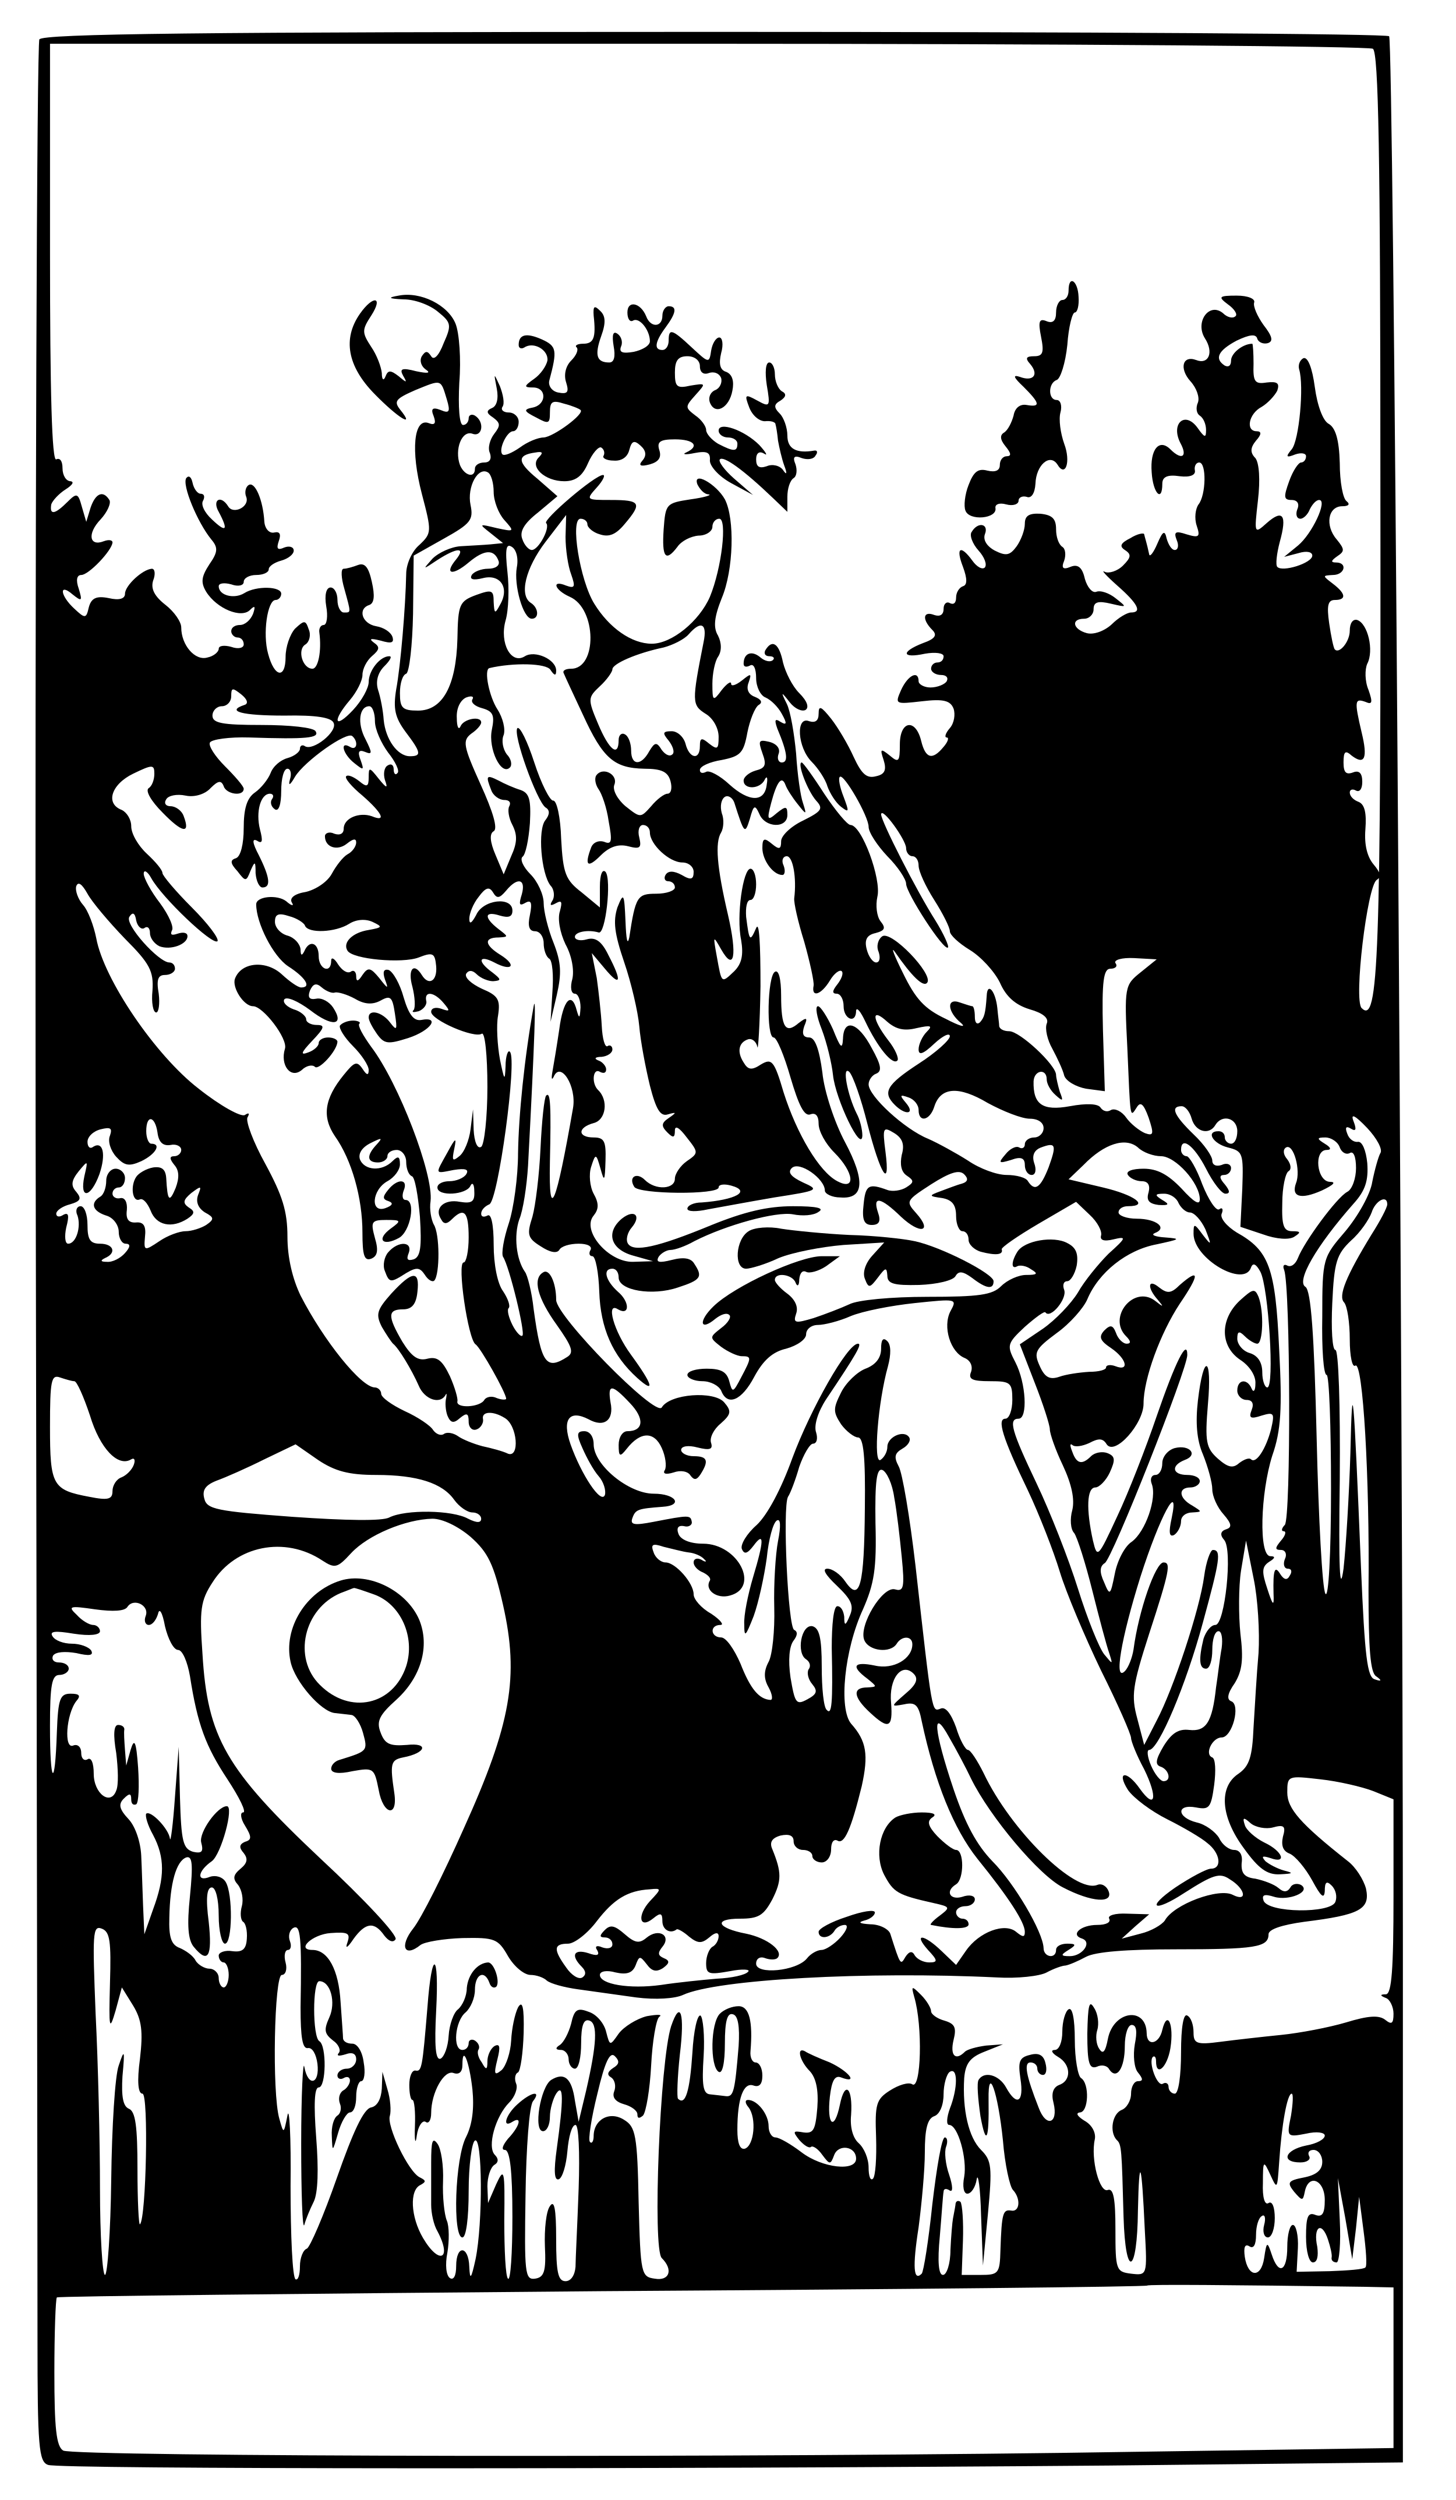 <?xml version="1.0" standalone="no"?>
<!DOCTYPE svg PUBLIC "-//W3C//DTD SVG 20010904//EN"
 "http://www.w3.org/TR/2001/REC-SVG-20010904/DTD/svg10.dtd">
<svg version="1.0" xmlns="http://www.w3.org/2000/svg"
 width="233pt" height="400pt" viewBox="0 0 233 400"
 preserveAspectRatio="xMidYMid meet">
<g transform="translate(0,400) scale(0.1,-0.1)"
fill="#000000" stroke="none">
<path d="M63 3937 c-4 -7 -7 -793 -6 -1747 2 -954 3 -1823 3 -1931 0 -174 2
-198 17 -203 18 -7 968 -7 1698 -1 l470 5 0 827 c0 923 -15 3044 -22 3055 -2
4 -487 7 -1078 7 -829 0 -1076 -3 -1082 -12z m2134 -15 c9 -6 12 -169 12 -687
1 -775 -3 -875 -30 -848 -13 13 9 195 24 205 8 5 6 12 -5 25 -10 12 -15 31
-13 56 2 26 -1 40 -11 44 -8 3 -14 9 -14 15 0 5 5 6 10 3 6 -3 10 3 10 14 0
14 -5 19 -15 15 -11 -4 -15 0 -15 16 0 18 3 20 13 11 21 -16 26 -4 16 37 -12
51 -11 55 6 49 11 -5 12 -1 5 19 -6 14 -6 33 -2 42 11 21 1 64 -16 70 -7 2
-12 -5 -12 -17 0 -18 -17 -38 -24 -30 -2 2 -6 21 -9 42 -4 28 -2 37 9 37 19 0
18 10 -3 26 -17 13 -17 13 0 14 19 0 24 20 5 20 -9 0 -8 3 2 10 12 8 12 11 -1
27 -19 22 -14 53 9 53 10 0 13 3 7 8 -6 4 -11 31 -11 61 -1 38 -7 57 -18 63
-9 5 -18 29 -22 59 -4 30 -11 48 -18 46 -6 -3 -9 -11 -7 -18 8 -26 0 -114 -12
-128 -10 -12 -9 -14 6 -8 9 3 17 2 17 -3 0 -6 -4 -10 -8 -10 -4 0 -13 -13 -19
-30 -9 -25 -9 -30 4 -30 9 0 13 -6 9 -15 -3 -8 -1 -15 5 -15 5 0 12 7 15 15 4
8 10 15 15 15 14 0 -11 -54 -34 -73 l-22 -18 23 6 c13 4 22 2 22 -4 0 -12 -48
-27 -56 -18 -3 3 -1 21 4 40 12 43 5 53 -21 30 -20 -18 -20 -17 -14 36 4 34 2
60 -4 68 -9 9 -8 17 1 28 9 10 9 15 1 15 -18 0 -13 28 8 39 10 6 21 18 25 26
4 12 0 15 -17 13 -19 -3 -22 1 -21 30 0 17 -1 32 -2 32 -15 0 -34 -15 -34 -27
0 -8 -4 -11 -10 -8 -17 11 -11 24 19 40 21 10 31 11 33 3 2 -6 10 -9 17 -7 9
3 7 11 -7 29 -10 14 -17 30 -15 36 2 6 -10 11 -28 11 -29 0 -30 -2 -14 -14 10
-7 16 -16 12 -19 -4 -4 -13 -2 -20 5 -22 18 -45 -14 -29 -40 15 -23 6 -43 -14
-35 -22 8 -27 -14 -9 -34 10 -11 15 -26 12 -34 -4 -9 -2 -18 3 -21 6 -4 10
-14 10 -23 0 -13 -2 -13 -14 4 -20 27 -43 6 -27 -25 12 -22 2 -28 -16 -10 -18
18 -33 0 -30 -37 2 -33 17 -49 17 -18 0 11 8 15 28 12 17 -2 26 2 24 10 -1 6
2 12 7 12 12 0 11 -52 -1 -67 -5 -7 -7 -22 -3 -34 6 -18 4 -20 -16 -14 -18 6
-21 4 -16 -9 4 -9 2 -16 -3 -16 -5 0 -10 8 -13 18 -3 14 -6 13 -15 -8 -6 -14
-12 -22 -13 -17 -4 19 -7 27 -8 32 0 3 -11 1 -22 -6 -16 -8 -18 -13 -9 -19 11
-7 10 -12 -3 -25 -9 -9 -23 -13 -29 -10 -7 4 2 -6 20 -22 33 -29 40 -43 22
-43 -6 0 -20 -8 -31 -19 -12 -11 -29 -17 -40 -14 -22 6 -26 23 -4 23 8 0 15 7
15 15 0 12 7 14 28 9 26 -6 26 -6 7 9 -10 8 -24 13 -31 10 -6 -2 -14 7 -18 21
-4 18 -11 24 -23 19 -12 -5 -15 -2 -10 10 3 9 2 19 -3 22 -6 4 -10 16 -10 28
0 17 -6 23 -25 25 -18 1 -25 -3 -25 -16 0 -10 -6 -26 -13 -36 -11 -15 -17 -16
-35 -7 -13 7 -19 17 -16 26 7 17 -11 21 -21 4 -4 -5 1 -19 11 -30 9 -10 14
-22 10 -27 -4 -4 -13 1 -20 11 -19 26 -27 21 -15 -10 7 -19 7 -29 0 -31 -6 -2
-11 -10 -11 -18 0 -9 -4 -12 -10 -9 -5 3 -10 -1 -10 -9 0 -10 -6 -13 -15 -10
-18 7 -20 -7 -3 -24 8 -8 5 -14 -15 -21 -36 -14 -34 -25 3 -17 17 3 30 1 30
-4 0 -6 -4 -10 -10 -10 -5 0 -10 -4 -10 -10 0 -5 7 -10 16 -10 8 0 12 -4 9
-10 -3 -5 -15 -10 -26 -10 -10 0 -19 5 -19 10 0 18 -17 10 -28 -14 -10 -23
-10 -23 34 -18 34 4 45 1 50 -12 3 -9 1 -23 -6 -31 -7 -8 -9 -15 -5 -15 4 0 2
-7 -5 -15 -18 -22 -29 -19 -36 10 -9 36 -34 32 -34 -6 0 -28 -2 -30 -16 -18
-15 12 -16 11 -10 -7 5 -16 2 -23 -12 -26 -15 -4 -23 3 -36 31 -9 20 -25 47
-36 61 -16 20 -20 22 -20 8 0 -11 -5 -15 -15 -12 -22 9 -19 -42 4 -65 10 -10
22 -28 25 -39 4 -11 13 -26 22 -33 13 -10 13 -8 4 16 -6 15 -9 30 -6 32 6 6
46 -63 46 -80 0 -9 14 -30 30 -47 17 -17 30 -37 30 -44 0 -15 61 -109 67 -102
2 2 -7 22 -20 43 -30 47 -87 159 -87 170 1 13 40 -41 40 -54 0 -7 5 -13 10
-13 6 0 10 -7 10 -15 0 -9 11 -33 25 -55 14 -22 25 -44 25 -50 0 -6 14 -19 32
-30 18 -11 39 -34 48 -52 10 -23 25 -36 48 -43 21 -6 31 -14 27 -23 -3 -8 1
-26 9 -40 8 -15 17 -34 19 -43 3 -9 19 -18 35 -21 l30 -4 -3 98 c-2 79 1 98
12 98 8 0 12 4 8 9 -3 5 10 9 30 8 l36 -2 -26 -21 c-25 -20 -26 -23 -21 -120
5 -116 4 -113 15 -96 6 10 11 6 19 -16 9 -27 8 -30 -6 -25 -9 4 -23 15 -30 25
-7 10 -18 15 -24 12 -6 -4 -13 -2 -17 4 -4 6 -22 7 -49 2 -44 -8 -59 3 -58 40
1 18 21 21 21 3 0 -7 6 -18 14 -25 12 -11 13 -10 7 5 -3 10 -6 23 -6 27 0 16
-58 70 -75 70 -8 0 -15 3 -16 8 0 4 -2 17 -3 29 -3 28 -16 42 -17 20 -2 -30
-4 -35 -11 -43 -5 -4 -8 0 -8 9 0 10 -2 17 -4 17 -2 0 -11 3 -20 6 -22 8 -20
-15 2 -33 9 -8 -2 -5 -25 7 -34 16 -48 32 -68 73 -14 28 -20 44 -13 34 27 -39
46 -58 52 -49 9 14 -57 83 -72 74 -7 -5 -10 -16 -6 -25 3 -9 2 -17 -4 -17 -5
0 -12 9 -15 21 -4 15 0 23 14 26 15 4 17 8 8 19 -6 8 -8 25 -5 39 7 28 -25
115 -43 115 -5 0 -24 23 -42 50 -18 28 -34 50 -36 50 -8 0 9 -45 23 -61 12
-13 9 -17 -21 -32 -19 -9 -35 -24 -35 -33 0 -13 -3 -14 -15 -4 -12 10 -15 9
-15 -7 0 -19 17 -43 32 -43 4 0 5 7 2 15 -4 8 -1 15 5 15 10 0 16 -35 12 -67
-1 -7 6 -38 16 -70 9 -32 16 -64 15 -70 -4 -20 12 -15 26 8 7 12 16 18 19 15
3 -3 0 -12 -7 -21 -8 -10 -9 -15 -1 -15 6 0 11 -9 11 -20 0 -21 20 -29 20 -7
1 6 7 -1 15 -18 19 -40 43 -70 51 -62 3 3 -3 18 -15 33 -26 34 -27 53 -1 29
14 -12 27 -15 47 -10 23 5 26 4 16 -6 -7 -7 -13 -20 -13 -28 0 -10 7 -8 25 9
14 13 25 18 25 12 0 -6 -22 -26 -50 -44 -52 -34 -58 -46 -38 -66 17 -17 33
-15 18 3 -11 13 -10 14 4 9 9 -3 16 -12 16 -20 0 -21 18 -17 25 5 10 32 39 34
86 6 24 -13 54 -25 67 -25 13 0 22 -6 22 -15 0 -8 -7 -15 -15 -15 -8 0 -15 -5
-15 -11 0 -5 -4 -8 -9 -5 -5 3 -15 -2 -22 -11 -12 -14 -11 -15 9 -9 16 6 22 3
22 -8 0 -9 5 -16 11 -16 6 0 8 8 4 19 -4 12 0 21 11 25 24 9 25 4 12 -32 -13
-33 -22 -39 -33 -22 -3 6 -19 10 -34 10 -16 0 -43 10 -62 23 -19 12 -48 28
-64 35 -37 15 -95 68 -95 87 0 7 6 15 12 17 10 4 8 14 -7 41 -22 42 -45 48
-46 15 -1 -18 -4 -15 -16 15 -9 20 -20 37 -24 37 -5 0 -2 -17 6 -37 8 -21 16
-54 18 -73 4 -39 46 -126 47 -97 0 10 -4 26 -9 35 -15 30 -24 78 -12 67 6 -6
19 -43 29 -83 21 -82 37 -107 29 -45 -5 39 -4 41 14 30 13 -8 17 -18 12 -35
-3 -15 -1 -27 8 -33 12 -8 12 -11 -1 -19 -8 -5 -22 -7 -30 -4 -30 11 -35 8
-38 -23 -3 -25 1 -33 13 -33 12 0 15 6 10 20 -9 27 4 25 37 -7 31 -29 51 -24
24 6 -17 19 -16 20 24 46 30 19 45 24 53 16 7 -7 6 -12 -4 -15 -8 -2 -23 -8
-34 -12 -19 -7 -19 -8 3 -11 16 -3 22 -11 22 -29 0 -13 5 -24 10 -24 6 0 10
-6 10 -14 0 -7 9 -16 20 -19 23 -6 36 -5 33 4 -1 3 25 21 59 41 l60 35 22 -21
c12 -11 20 -26 18 -33 -2 -7 4 -10 20 -6 21 5 21 3 -8 -23 -16 -16 -39 -44
-49 -62 -11 -18 -36 -44 -56 -58 l-37 -25 24 -62 c13 -33 24 -67 24 -74 0 -7
9 -33 21 -58 14 -30 19 -54 15 -71 -4 -14 -3 -31 3 -37 5 -7 18 -48 29 -92 11
-44 23 -89 27 -100 6 -19 6 -19 -8 -2 -8 10 -27 57 -42 105 -15 48 -45 124
-66 168 -40 84 -46 104 -29 104 15 0 12 57 -5 90 -14 27 -14 30 15 57 17 15
32 26 33 23 8 -11 35 22 30 36 -3 8 -1 14 5 14 5 0 12 11 15 25 3 19 -1 29
-15 36 -22 12 -69 4 -80 -14 -10 -16 -10 -29 0 -23 4 2 14 1 22 -5 12 -7 10
-9 -8 -9 -12 0 -30 -8 -40 -18 -14 -14 -35 -17 -118 -17 -57 0 -112 -5 -125
-12 -13 -6 -39 -16 -57 -22 -30 -9 -33 -8 -28 7 4 11 -2 23 -14 32 -11 8 -20
18 -20 22 0 13 28 9 33 -4 3 -8 6 -5 6 5 1 10 5 15 11 12 5 -3 20 1 32 9 l22
16 -29 0 c-36 0 -140 -48 -173 -80 -25 -24 -22 -41 3 -20 9 7 18 10 22 6 4 -3
-2 -13 -13 -21 -19 -15 -19 -15 0 -30 11 -8 26 -15 33 -15 16 0 16 -2 -1 -34
-13 -25 -14 -25 -19 -6 -4 15 -13 20 -36 20 -17 0 -31 -4 -31 -10 0 -5 11 -10
24 -10 13 0 26 -7 30 -15 10 -26 33 -16 53 22 14 26 29 40 51 45 18 5 32 15
32 23 0 8 8 15 19 15 10 0 34 6 52 14 19 8 65 17 103 21 67 7 68 7 57 -13 -13
-25 0 -66 23 -75 9 -4 13 -13 10 -22 -5 -12 2 -15 30 -15 33 0 36 -2 36 -30 0
-16 -5 -30 -11 -30 -14 0 -5 -30 36 -115 18 -38 41 -97 51 -130 10 -33 40
-104 66 -158 27 -54 48 -102 48 -108 0 -5 9 -28 21 -50 22 -45 18 -66 -7 -31
-21 30 -38 28 -19 -2 9 -13 37 -34 63 -47 26 -13 55 -30 64 -38 21 -16 24 -41
6 -41 -7 0 -33 -14 -57 -30 -48 -33 -35 -41 14 -9 47 30 57 33 73 22 25 -15
29 -37 5 -25 -22 12 -95 -15 -109 -41 -5 -7 -22 -17 -39 -21 l-30 -8 22 20 22
19 -35 1 c-20 1 -32 -3 -29 -8 3 -6 -5 -10 -19 -10 -27 0 -44 -16 -24 -22 16
-6 0 -28 -20 -28 -15 0 -15 2 -2 10 13 8 12 10 -2 10 -10 0 -18 -4 -18 -10 0
-15 -20 -12 -20 3 -1 26 -47 104 -82 139 -25 26 -43 59 -62 115 -32 95 -35
134 -7 83 11 -19 27 -49 35 -66 30 -61 109 -155 147 -174 46 -24 81 -26 73 -6
-3 8 -11 13 -18 10 -36 -14 -139 88 -182 179 -10 20 -21 37 -25 37 -4 0 -13
16 -19 36 -8 22 -17 34 -25 30 -14 -5 -13 -11 -40 229 -9 77 -21 149 -27 159
-8 15 -6 21 6 28 9 5 14 13 11 18 -8 13 -35 1 -35 -15 0 -8 -5 -17 -11 -21
-12 -7 -4 93 12 150 5 19 5 34 -1 40 -7 7 -10 2 -10 -12 0 -15 -9 -26 -25 -32
-13 -5 -31 -22 -39 -38 -13 -26 -13 -31 0 -51 8 -11 21 -21 27 -21 9 0 12 -32
11 -113 -1 -125 -8 -151 -31 -118 -8 12 -21 21 -29 21 -9 0 -3 -10 15 -27 23
-22 28 -32 21 -48 -7 -17 -9 -17 -9 -2 -1 9 -5 17 -11 17 -6 0 -9 -29 -9 -67
2 -90 0 -108 -8 -99 -5 4 -8 35 -8 69 0 47 -4 62 -15 65 -18 3 -26 -43 -10
-53 6 -4 8 -11 4 -16 -3 -5 -1 -16 6 -24 9 -11 7 -16 -8 -24 -18 -10 -20 -6
-27 35 -4 28 -2 50 5 59 6 8 7 14 1 17 -10 3 -19 197 -10 213 4 6 12 27 18 48
7 20 17 37 22 37 6 0 8 8 5 18 -4 11 3 33 16 53 49 73 58 89 51 89 -17 0 -76
-105 -105 -183 -18 -50 -40 -91 -57 -107 -16 -14 -26 -31 -24 -38 4 -10 9 -8
19 5 17 23 17 9 -1 -51 -8 -27 -15 -61 -14 -75 0 -22 2 -20 15 13 8 22 17 64
21 93 3 30 10 56 16 60 6 4 7 -8 2 -33 -4 -21 -7 -69 -6 -106 1 -37 -3 -76 -9
-87 -8 -15 -8 -27 0 -41 6 -11 7 -20 3 -20 -18 1 -32 17 -48 58 -10 23 -23 42
-31 42 -17 0 -19 20 -1 20 6 0 0 8 -15 18 -16 9 -28 23 -28 31 0 18 -29 51
-45 51 -7 0 -16 7 -19 16 -5 13 -2 15 16 9 13 -3 31 -8 40 -9 10 -1 21 -6 25
-11 5 -4 2 -5 -4 -1 -7 4 -13 2 -13 -4 0 -6 7 -13 15 -16 8 -4 13 -9 11 -13
-9 -15 11 -30 32 -24 49 13 13 83 -43 83 -20 0 -35 6 -39 15 -4 10 -1 15 9 13
7 -2 13 2 12 7 -2 11 -4 11 -61 0 -31 -6 -38 -5 -34 6 5 14 9 15 48 18 34 2
22 21 -14 21 -40 0 -96 46 -96 79 0 12 -6 21 -15 21 -12 0 -13 -5 -3 -27 7
-16 18 -36 26 -45 8 -9 12 -23 10 -30 -6 -16 -38 33 -55 81 -14 40 -2 56 29
40 25 -14 41 -1 35 27 -5 30 2 30 31 -1 24 -25 22 -45 -4 -45 -8 0 -14 -10
-14 -22 0 -19 2 -20 13 -6 22 28 44 28 56 1 6 -13 8 -29 5 -35 -4 -6 1 -8 14
-4 11 4 23 2 27 -5 6 -8 10 -7 16 2 14 22 11 29 -11 29 -11 0 -20 5 -20 10 0
6 11 8 26 4 20 -5 25 -3 22 7 -3 8 4 22 15 31 17 15 18 20 6 34 -16 19 -87 14
-100 -8 -10 -16 -169 146 -169 172 0 28 -11 51 -21 44 -17 -10 -9 -41 22 -84
24 -34 28 -44 17 -51 -34 -22 -42 -11 -54 76 -3 28 -10 55 -14 60 -14 20 -18
58 -9 84 6 14 12 53 14 86 11 207 13 277 9 255 -15 -84 -24 -174 -25 -235 0
-38 -7 -89 -15 -113 -8 -24 -12 -48 -9 -53 10 -15 36 -122 31 -126 -2 -3 -10
5 -16 17 -6 12 -9 24 -6 27 3 3 -1 15 -9 27 -9 12 -15 43 -15 74 0 33 -4 51
-10 47 -6 -3 -10 -2 -10 3 0 6 6 12 13 15 14 5 45 232 33 244 -3 4 -7 -7 -7
-23 -1 -25 -2 -23 -9 11 -4 22 -6 54 -3 70 4 26 0 32 -26 43 -17 8 -28 18 -25
24 4 6 10 6 17 -1 6 -6 18 -11 26 -11 14 1 13 3 -1 14 -25 18 -22 29 3 16 28
-15 37 -5 10 12 -26 16 -27 28 -3 28 16 1 16 1 -1 14 -23 18 -22 29 3 21 14
-4 20 -2 20 8 0 23 -47 18 -58 -7 -7 -13 -11 -16 -11 -6 0 8 6 24 15 35 11 15
17 17 23 7 6 -10 10 -10 21 3 18 22 32 19 25 -6 -5 -16 -4 -19 5 -14 10 6 12
1 8 -19 -4 -18 -1 -26 8 -26 8 0 14 -9 14 -19 0 -11 4 -22 9 -25 5 -3 7 -27 5
-53 l-3 -48 10 43 c8 35 7 52 -5 83 -9 22 -16 51 -16 64 0 14 -10 35 -21 46
-12 12 -17 24 -13 28 5 3 10 27 12 54 2 38 -1 48 -15 53 -10 3 -26 10 -35 15
-20 10 -21 8 -12 -15 3 -9 13 -16 21 -16 8 0 11 -4 8 -10 -3 -5 -1 -19 5 -30
8 -16 8 -28 -2 -50 l-12 -29 -13 31 c-9 21 -10 34 -3 38 7 4 -1 31 -21 75 -28
62 -29 70 -15 81 9 6 16 14 16 18 0 11 -28 6 -33 -6 -3 -7 -6 -1 -6 13 -1 16
6 29 15 33 8 3 13 2 10 -3 -3 -5 4 -11 15 -14 18 -5 21 -11 16 -35 -6 -30 15
-74 29 -60 4 4 2 14 -5 21 -6 8 -9 22 -5 31 3 9 -1 27 -10 41 -13 20 -22 63
-13 66 38 9 92 8 98 -3 6 -9 9 -10 9 -1 0 18 -34 33 -50 23 -22 -14 -41 21
-31 57 5 17 6 52 3 78 -4 37 -2 46 7 40 7 -4 11 -18 8 -33 -5 -28 10 -82 24
-82 12 0 11 17 -1 25 -20 12 -9 56 23 98 l33 43 -1 -35 c0 -20 4 -47 9 -60 7
-20 6 -23 -8 -18 -24 10 -19 -7 6 -18 43 -19 44 -115 2 -115 -9 0 -14 -3 -12
-7 2 -5 16 -35 31 -67 32 -70 50 -85 98 -86 28 0 38 -5 42 -20 3 -11 1 -20 -5
-20 -5 0 -17 -9 -26 -20 -17 -19 -17 -19 -41 0 -13 11 -21 26 -18 34 7 17 -19
30 -29 15 -3 -5 -1 -15 4 -22 5 -7 13 -29 16 -51 6 -32 5 -38 -7 -33 -9 3 -18
-1 -21 -9 -11 -29 -6 -34 15 -13 14 14 28 19 44 15 19 -5 22 -3 18 14 -3 11 0
20 6 20 6 0 11 -5 11 -12 0 -19 31 -48 52 -48 10 0 18 -7 18 -15 0 -12 -4 -14
-19 -5 -13 7 -22 7 -26 0 -3 -5 -1 -10 4 -10 6 0 11 -4 11 -10 0 -5 -13 -10
-30 -10 -30 0 -33 -4 -43 -70 -3 -14 -5 -2 -6 25 -2 46 -3 48 -13 23 -7 -22
-5 -41 11 -88 11 -32 22 -79 24 -102 2 -24 10 -66 17 -95 10 -39 17 -50 29
-46 14 4 14 3 1 -6 -12 -8 -12 -13 -2 -23 9 -9 12 -9 12 3 0 9 7 5 19 -11 19
-24 19 -25 0 -38 -10 -7 -19 -20 -19 -28 0 -17 -31 -19 -48 -2 -13 13 -27 5
-17 -11 7 -12 135 -13 135 -1 0 5 9 6 20 3 33 -9 7 -23 -47 -27 -13 0 -23 -5
-23 -10 0 -5 15 -5 33 -1 17 3 65 12 106 19 71 11 73 12 46 24 -19 9 -25 16
-18 23 12 12 53 -17 53 -36 0 -5 11 -11 25 -11 38 -3 40 27 7 89 -16 30 -33
80 -36 111 -5 38 -12 56 -21 56 -10 0 -12 6 -8 18 6 14 4 15 -9 5 -21 -18 -28
-7 -28 44 0 27 -4 42 -10 38 -12 -7 -14 -105 -2 -105 5 0 17 -29 27 -64 13
-44 22 -63 32 -59 8 3 13 -2 13 -15 0 -12 11 -32 25 -46 32 -32 35 -62 5 -46
-29 15 -65 76 -86 142 -15 51 -19 55 -36 45 -15 -10 -21 -9 -28 3 -11 17 -8
32 7 37 6 2 13 -3 15 -12 1 -9 4 34 5 97 0 68 -2 105 -7 93 -10 -23 -11 -21
-16 18 -1 15 1 27 7 27 5 0 9 11 9 25 0 14 -4 25 -9 25 -12 0 -23 -76 -15
-114 4 -24 1 -38 -11 -50 -21 -20 -20 -20 -28 24 -6 33 -6 34 7 11 21 -37 26
-10 11 55 -18 77 -21 116 -11 132 4 7 5 21 1 31 -3 11 -1 22 5 26 5 3 12 -1
15 -9 16 -50 17 -52 25 -26 6 22 8 23 15 8 9 -23 45 -24 45 -2 0 14 -2 15 -17
3 -15 -13 -16 -11 -9 16 9 34 17 45 23 29 2 -6 11 -20 19 -30 15 -19 15 -18 9
1 -4 11 -9 46 -11 79 -3 32 -9 68 -15 80 -10 20 -9 20 5 2 8 -10 19 -15 25
-12 6 4 3 14 -10 27 -11 11 -22 33 -26 49 -6 30 -17 38 -28 20 -3 -5 -1 -10 6
-10 7 0 9 -3 6 -6 -4 -4 -13 -2 -20 4 -14 12 -27 7 -27 -10 0 -5 4 -6 10 -3 6
4 10 -5 10 -20 0 -14 7 -28 15 -31 9 -4 20 -15 26 -26 9 -16 8 -19 -2 -13 -9
6 -10 3 -5 -11 16 -38 18 -54 7 -54 -5 0 -8 6 -5 14 3 8 -3 16 -15 19 -17 4
-18 2 -11 -18 7 -19 5 -24 -11 -28 -10 -3 -19 -10 -19 -16 0 -15 27 -14 34 2
3 6 5 3 3 -8 -3 -29 -28 -29 -60 0 -15 14 -32 23 -37 20 -6 -3 -10 -2 -10 3 0
6 16 13 35 16 30 6 35 11 41 44 4 20 12 40 18 44 7 4 4 9 -6 13 -11 4 -14 13
-10 23 5 15 4 15 -11 3 -9 -7 -17 -10 -17 -5 0 5 -7 0 -15 -10 -14 -19 -15
-18 -15 10 0 16 4 36 9 43 6 9 6 22 0 34 -8 13 -6 30 6 60 19 45 21 127 5 158
-14 25 -52 46 -44 24 4 -8 11 -16 18 -16 6 -1 -7 -5 -29 -8 -39 -6 -40 -7 -43
-48 -3 -45 3 -53 22 -28 6 9 21 17 34 18 12 0 22 7 22 14 0 7 5 13 11 13 13 0
4 -79 -15 -125 -17 -39 -61 -75 -93 -75 -32 0 -68 25 -92 64 -23 37 -39 136
-22 136 6 0 11 -4 11 -9 0 -5 9 -13 20 -16 15 -5 26 0 40 17 28 33 25 38 -22
38 -40 0 -41 0 -23 20 10 11 14 20 10 20 -13 0 -97 -72 -91 -77 7 -7 -12 -43
-23 -43 -5 0 -12 8 -15 17 -5 12 2 25 25 43 l31 26 -32 28 c-33 27 -33 38 -3
42 11 2 13 0 5 -8 -15 -15 10 -38 41 -38 18 0 29 8 38 29 7 16 17 27 21 25 5
-3 6 -9 4 -13 -3 -4 5 -8 16 -8 12 -1 22 5 25 17 4 15 8 16 18 7 9 -8 10 -16
3 -24 -7 -8 -3 -10 12 -6 14 4 19 11 15 23 -4 13 1 17 25 17 31 0 40 -11 18
-21 -7 -3 -1 -4 13 -1 21 4 26 1 25 -12 0 -9 14 -25 34 -36 l35 -19 -30 26
c-16 14 -26 28 -23 31 6 6 38 -17 85 -62 l23 -22 0 24 c0 13 4 26 10 30 5 3 6
13 3 22 -5 12 -2 15 10 10 9 -3 19 -2 22 4 4 5 3 9 -2 8 -29 -5 -43 3 -43 24
0 13 -6 29 -12 35 -10 10 -10 15 1 21 9 6 10 11 2 15 -6 4 -11 16 -11 27 0 10
-4 19 -9 19 -6 0 -7 -16 -4 -36 6 -35 5 -36 -15 -25 -20 11 -21 10 -13 -11 5
-13 16 -22 25 -22 9 1 17 -1 17 -5 1 -3 3 -15 4 -26 2 -11 6 -29 10 -40 5 -13
4 -16 -2 -7 -5 7 -17 10 -26 6 -12 -4 -17 -1 -17 11 0 10 5 14 13 9 6 -4 3 2
-8 14 -24 24 -65 38 -65 23 0 -6 7 -11 15 -11 8 0 15 -4 15 -10 0 -13 -6 -13
-31 0 -10 6 -19 16 -19 22 0 6 -8 17 -17 23 -17 13 -17 14 0 33 17 19 17 19
-8 15 -22 -5 -25 -2 -25 21 0 19 5 26 20 26 12 0 20 -7 20 -16 0 -10 6 -14 14
-11 8 3 17 0 20 -8 2 -7 -2 -16 -9 -19 -8 -3 -12 -12 -9 -20 8 -21 31 -9 36
19 3 15 0 26 -10 30 -10 3 -12 13 -8 30 4 14 2 25 -3 25 -5 0 -11 -9 -13 -21
-3 -21 -4 -20 -31 5 -32 30 -37 31 -37 11 0 -8 -4 -15 -10 -15 -14 0 -12 13 5
36 17 23 19 34 5 34 -5 0 -10 -7 -10 -15 0 -19 -19 -20 -26 -1 -9 22 -30 26
-30 6 0 -10 4 -16 9 -13 10 6 27 -15 27 -33 0 -7 -12 -14 -26 -17 -18 -3 -24
-1 -20 9 3 7 0 16 -6 20 -7 5 -9 -2 -6 -20 3 -16 1 -26 -7 -26 -20 0 -24 11
-13 42 8 22 7 33 -2 41 -9 9 -11 7 -10 -8 4 -36 0 -45 -17 -45 -9 0 -14 -3
-10 -6 3 -4 -1 -13 -9 -21 -9 -9 -12 -23 -8 -35 5 -16 2 -19 -13 -16 -10 2
-16 11 -14 19 13 49 12 55 -12 66 -25 11 -37 8 -37 -9 0 -5 4 -7 9 -4 15 10
39 -4 37 -21 -2 -9 -11 -22 -21 -29 -17 -12 -17 -14 -2 -14 22 0 22 -27 0 -32
-16 -3 -15 -6 5 -16 20 -11 22 -10 22 8 0 18 4 20 23 14 12 -3 24 -8 26 -10 7
-6 -43 -43 -59 -44 -9 0 -26 -7 -38 -16 -13 -9 -25 -14 -28 -11 -7 7 7 37 17
37 5 0 9 7 9 15 0 8 -7 15 -16 15 -8 0 -13 4 -10 9 4 5 1 20 -4 33 -10 22 -10
22 -5 -4 3 -16 0 -28 -8 -31 -9 -4 -9 -8 2 -15 12 -9 12 -13 2 -26 -7 -9 -11
-23 -7 -31 3 -9 0 -15 -9 -15 -8 0 -15 -4 -15 -10 0 -16 -17 -11 -24 6 -9 25
3 56 20 50 16 -6 20 19 4 29 -5 3 -10 1 -10 -4 0 -6 -4 -11 -9 -11 -6 0 -8 29
-6 68 3 37 0 79 -6 94 -12 30 -56 52 -91 45 -18 -3 -17 -5 8 -6 18 0 42 -9 55
-20 21 -17 22 -21 9 -50 -8 -21 -16 -28 -20 -21 -6 9 -9 9 -15 0 -4 -7 -1 -16
6 -21 9 -6 4 -7 -15 -3 -23 6 -27 4 -21 -7 7 -12 6 -12 -7 -1 -13 10 -17 10
-21 0 -3 -8 -6 -6 -6 5 -1 10 -8 29 -17 42 -15 23 -15 27 0 50 20 31 3 33 -18
3 -28 -40 -20 -84 23 -128 37 -38 67 -57 41 -25 -10 13 -7 17 25 31 42 17 40
18 50 -15 6 -20 4 -23 -10 -17 -13 5 -16 2 -11 -10 4 -11 2 -15 -8 -11 -24 9
-29 -44 -11 -113 16 -61 16 -63 -4 -82 -12 -10 -21 -31 -21 -46 -1 -53 -9
-148 -16 -185 -5 -31 -2 -45 15 -68 25 -33 26 -39 7 -39 -20 0 -39 27 -42 58
-1 15 -5 36 -9 48 -4 13 -1 27 10 38 9 9 13 16 8 16 -15 0 -33 -23 -33 -41 0
-10 -11 -30 -25 -45 -30 -32 -34 -18 -5 16 11 13 20 31 20 40 0 10 7 23 15 30
13 11 13 15 3 22 -8 6 -5 7 11 3 17 -5 22 -4 19 6 -3 8 -14 15 -26 17 -23 4
-30 28 -11 34 8 3 9 15 4 37 -5 23 -11 31 -22 27 -8 -3 -18 -6 -23 -6 -5 0 -4
-15 1 -32 11 -40 11 -38 -1 -38 -5 0 -10 9 -10 20 0 11 -5 20 -11 20 -7 0 -10
-12 -7 -30 3 -16 1 -30 -4 -30 -5 0 -8 -6 -7 -12 4 -30 -2 -58 -11 -58 -16 0
-25 31 -11 39 6 4 9 15 5 24 -5 15 -7 15 -22 1 -8 -9 -15 -29 -15 -45 0 -36
-18 -33 -28 5 -9 32 -1 86 12 86 5 0 9 5 9 10 0 12 -40 13 -59 1 -16 -10 -41
-4 -41 11 0 5 9 6 20 3 11 -4 20 -2 20 4 0 6 9 11 20 11 11 0 20 4 20 9 0 5 9
11 20 14 11 3 20 10 20 16 0 6 -7 8 -15 5 -11 -5 -13 -2 -9 10 4 11 2 16 -7
14 -8 -2 -15 6 -16 17 -2 35 -15 65 -25 59 -5 -3 -7 -12 -4 -19 6 -16 -21 -29
-29 -15 -12 19 -26 10 -15 -9 16 -30 12 -34 -11 -12 -12 11 -18 24 -14 30 3 6
2 11 -4 11 -5 0 -11 8 -13 18 -2 9 -6 12 -10 7 -7 -11 18 -71 40 -98 11 -13
11 -20 -3 -40 -13 -20 -14 -29 -5 -44 17 -27 56 -43 70 -29 8 8 9 6 5 -6 -4
-10 -13 -18 -21 -18 -8 0 -14 -4 -14 -10 0 -5 5 -10 10 -10 6 0 10 -5 10 -11
0 -6 -9 -8 -20 -4 -11 3 -20 2 -20 -3 0 -5 -8 -12 -18 -14 -20 -6 -42 20 -42
48 0 9 -11 25 -25 36 -18 14 -24 26 -20 39 4 10 3 19 -2 19 -15 -1 -43 -27
-43 -40 0 -8 -9 -11 -26 -7 -20 4 -28 0 -32 -15 -4 -18 -6 -18 -23 -2 -23 21
-25 42 -3 23 15 -12 16 -11 10 9 -5 14 -3 22 4 22 12 0 49 39 50 52 0 4 -6 5
-14 2 -23 -9 -27 12 -5 35 11 12 17 26 14 31 -10 16 -22 11 -30 -12 l-7 -23
-7 24 c-6 22 -8 23 -23 8 -20 -20 -29 -22 -26 -4 2 6 12 17 23 24 11 7 14 12
8 13 -7 0 -13 9 -13 21 0 11 -4 17 -10 14 -7 -4 -10 108 -10 329 l0 336 1053
0 c578 0 1057 -4 1064 -8z m-1407 -709 c0 -15 8 -35 17 -45 17 -19 16 -19 -12
-13 -29 7 -29 7 -10 -8 l20 -16 -20 -2 c-11 -1 -32 -2 -48 -3 -15 -1 -35 -10
-45 -20 -16 -18 -16 -18 8 -2 31 20 46 21 30 1 -20 -24 -6 -27 20 -5 25 21 41
22 48 2 2 -7 -5 -12 -17 -12 -11 0 -23 -5 -26 -10 -4 -7 2 -9 18 -5 28 7 43
-16 27 -43 -8 -15 -9 -14 -10 5 0 19 -3 20 -28 11 -27 -10 -29 -15 -30 -70 -2
-76 -24 -115 -63 -115 -25 0 -29 4 -29 28 0 15 4 29 10 31 5 2 10 45 11 96 l1
93 48 27 c43 24 48 30 43 54 -6 29 12 62 28 52 5 -3 9 -17 9 -31z m336 -240
c-19 -96 -19 -101 3 -115 12 -7 21 -23 21 -37 0 -20 -2 -21 -15 -11 -12 10
-15 10 -15 -4 0 -23 -17 -20 -23 4 -3 11 -13 20 -22 20 -15 0 -15 -3 -5 -15 7
-9 10 -19 6 -22 -4 -4 -11 -1 -17 7 -8 13 -11 13 -20 -2 -13 -24 -29 -23 -29
1 0 11 -4 23 -10 26 -5 3 -10 -1 -10 -9 0 -28 -15 -17 -33 26 -17 40 -16 42 3
60 11 10 20 23 20 27 0 9 39 26 82 35 15 4 33 13 40 21 20 23 30 17 24 -12z
m-735 -101 c-30 -10 -4 -17 64 -17 51 1 76 -3 79 -12 6 -14 -33 -45 -46 -37
-4 3 -8 1 -8 -4 0 -5 -9 -12 -20 -15 -11 -3 -23 -13 -27 -24 -4 -10 -15 -24
-25 -31 -13 -9 -18 -26 -18 -57 0 -26 -5 -45 -12 -48 -10 -3 -10 -8 2 -21 13
-17 14 -17 21 1 7 16 8 15 8 -4 1 -13 6 -23 11 -23 14 0 12 16 -6 52 -10 19
-11 27 -3 23 9 -6 10 -1 5 18 -7 28 1 57 16 57 5 0 7 -4 3 -9 -3 -5 -1 -12 5
-16 6 -4 10 8 10 29 0 20 4 36 10 36 5 0 7 -8 4 -17 -3 -11 0 -10 8 4 15 25
84 74 92 65 10 -9 7 -24 -4 -17 -17 10 -11 -12 7 -26 15 -12 16 -12 10 5 -5
13 -3 17 7 13 12 -5 12 -2 1 20 -14 26 -10 53 6 53 5 0 9 -11 9 -24 0 -13 10
-35 21 -50 12 -15 19 -30 15 -33 -3 -4 -6 -1 -6 6 0 7 -4 10 -10 6 -5 -3 -7
-13 -4 -23 5 -14 3 -14 -10 2 -15 19 -16 19 -16 2 0 -15 -3 -16 -15 -6 -9 7
-18 11 -21 8 -3 -3 9 -17 26 -31 32 -28 39 -43 15 -33 -20 7 -45 -3 -45 -20 0
-8 -6 -11 -15 -8 -8 4 -15 1 -15 -4 0 -18 20 -24 35 -12 10 8 15 9 15 2 0 -6
-6 -15 -14 -19 -7 -4 -18 -18 -25 -31 -7 -13 -25 -25 -41 -29 -19 -3 -27 -10
-23 -17 4 -6 0 -6 -9 2 -14 11 -48 8 -48 -5 0 -30 27 -83 51 -99 28 -18 38
-34 21 -34 -5 0 -18 9 -31 21 -25 23 -65 20 -75 -7 -5 -14 14 -44 29 -44 16 0
56 -52 51 -68 -8 -26 9 -49 27 -34 7 7 17 9 21 5 6 -6 35 25 36 40 0 4 -7 7
-15 7 -8 0 -15 -4 -15 -9 0 -5 -8 -12 -17 -15 -13 -5 -11 0 6 18 20 21 22 26
8 26 -9 0 -17 4 -17 9 0 5 -9 13 -20 16 -11 4 -18 11 -15 16 4 5 22 -3 41 -17
36 -28 56 -25 37 4 -6 9 -18 16 -27 14 -11 -2 -14 2 -10 13 5 11 10 13 19 5 7
-6 17 -10 21 -8 5 1 19 -3 32 -10 15 -9 28 -10 41 -3 16 9 19 6 23 -21 4 -26
3 -28 -7 -15 -13 18 -35 23 -35 9 0 -5 6 -16 13 -26 12 -17 18 -17 50 -7 37
12 52 35 21 29 -12 -2 -20 9 -28 36 -6 22 -17 41 -24 44 -8 2 -10 -3 -6 -15 6
-16 5 -16 -9 2 -14 17 -18 18 -27 5 -7 -11 -10 -11 -10 -2 0 7 -4 11 -9 7 -6
-3 -14 3 -20 12 -6 10 -11 12 -11 6 0 -22 -20 -14 -20 7 0 22 -15 27 -23 8 -4
-8 -6 -7 -6 3 -1 9 -10 19 -21 22 -11 3 -20 13 -20 22 0 12 5 15 23 9 12 -3
24 -11 25 -15 5 -13 49 -11 71 3 11 7 26 8 37 3 17 -8 16 -9 -6 -13 -26 -4
-42 -20 -34 -33 8 -14 88 -21 114 -11 23 9 26 7 28 -14 2 -24 -12 -32 -23 -14
-13 21 -23 9 -15 -19 4 -16 5 -33 2 -37 -4 -4 0 -4 8 -2 8 3 14 11 12 17 -3
16 13 14 28 -4 11 -13 10 -14 -4 -9 -9 3 -16 1 -16 -5 0 -13 69 -43 81 -35 5
3 9 -34 9 -85 0 -49 -5 -93 -10 -96 -6 -4 -11 8 -12 27 l-1 33 -4 -32 c-2 -17
-10 -37 -18 -43 -11 -9 -12 -7 -8 12 4 19 2 18 -11 -6 -20 -36 -21 -34 10 -28
19 3 25 1 20 -7 -4 -6 -16 -11 -27 -11 -10 0 -19 -4 -19 -10 0 -15 47 -12 53
3 3 6 6 2 6 -9 1 -17 -4 -20 -23 -17 -25 5 -42 -10 -30 -28 4 -8 9 -8 17 0 20
20 27 12 27 -29 0 -22 -4 -40 -8 -40 -11 0 7 -123 19 -131 8 -5 49 -78 49 -87
0 -2 -7 -2 -15 1 -8 4 -17 2 -20 -3 -7 -12 -46 -14 -43 -2 1 4 -4 22 -12 40
-12 25 -20 32 -36 28 -15 -4 -25 3 -40 27 -24 41 -24 52 1 52 14 0 21 8 23 28
4 35 -8 34 -42 -3 -23 -26 -25 -33 -15 -53 7 -12 15 -24 18 -27 9 -7 30 -42
41 -67 9 -22 34 -31 43 -15 2 4 2 1 1 -5 -2 -7 -1 -20 2 -28 5 -12 10 -13 20
-4 11 9 14 8 14 -6 0 -9 6 -15 13 -12 6 2 11 10 10 16 -3 13 16 14 35 2 20
-12 24 -64 5 -57 -8 4 -27 9 -41 12 -15 4 -32 11 -39 16 -7 5 -17 7 -22 4 -5
-4 -13 -1 -18 6 -4 7 -25 21 -45 30 -21 10 -38 22 -38 28 0 5 -5 10 -10 10
-22 0 -82 75 -119 147 -13 27 -21 61 -21 94 0 41 -8 66 -35 116 -20 36 -32 69
-29 75 4 7 2 8 -4 4 -6 -4 -40 15 -74 42 -69 53 -152 175 -164 241 -4 20 -13
44 -21 53 -8 9 -13 23 -11 30 3 8 9 4 18 -12 7 -13 34 -45 60 -72 40 -40 46
-52 44 -83 -2 -19 1 -35 6 -35 4 0 6 14 4 30 -4 23 -1 30 10 30 9 0 16 5 16
10 0 6 -4 10 -9 10 -17 0 -72 61 -64 73 5 8 9 7 11 -6 2 -9 8 -15 13 -12 5 4
9 0 9 -8 0 -8 7 -17 15 -21 18 -7 45 3 45 16 0 6 -7 7 -16 4 -9 -3 -12 -2 -9
5 4 5 -5 25 -19 44 -14 18 -26 40 -26 47 0 7 6 4 12 -7 17 -31 98 -108 106
-101 3 4 -15 28 -41 54 -26 26 -47 51 -47 55 0 5 -11 18 -25 31 -14 13 -25 32
-25 44 0 11 -7 22 -15 26 -27 10 -17 41 18 58 31 15 34 15 34 0 0 -10 -4 -20
-9 -23 -6 -4 4 -21 22 -39 32 -33 45 -35 34 -6 -3 9 -13 16 -21 16 -8 0 -11 5
-7 11 3 6 17 9 31 6 14 -3 31 2 40 12 12 12 17 13 21 3 4 -13 32 -17 32 -4 0
4 -14 20 -30 36 -16 16 -27 33 -24 38 3 5 31 9 63 8 92 -3 113 -1 106 10 -3 6
-42 10 -86 10 -64 0 -79 3 -79 15 0 8 7 15 15 15 8 0 15 7 15 16 0 14 2 14 16
3 10 -8 12 -15 5 -17z m1516 -662 c6 -21 28 -27 38 -10 11 18 35 11 35 -10 0
-11 -4 -20 -10 -20 -5 0 -10 5 -10 10 0 6 -4 10 -10 10 -21 0 -9 -20 15 -26
24 -6 25 -9 23 -66 l-3 -61 36 -12 c22 -8 42 -9 50 -4 11 7 11 9 -3 9 -14 0
-17 9 -16 45 0 25 5 48 10 51 5 3 4 11 -2 19 -7 8 -7 16 -2 19 12 7 24 -37 16
-57 -8 -22 7 -27 41 -12 19 9 24 14 13 14 -21 1 -26 51 -5 51 8 0 7 4 -3 10
-13 8 -13 10 1 10 9 0 20 -7 23 -16 3 -8 10 -12 16 -9 6 4 10 -6 10 -24 0 -16
-6 -34 -14 -38 -17 -9 -69 -80 -79 -106 -4 -10 -11 -15 -17 -12 -5 3 -8 0 -5
-7 10 -27 11 -398 1 -408 -5 -5 -6 -10 -2 -10 5 0 3 -7 -4 -15 -10 -12 -10
-15 0 -15 7 0 10 -7 6 -15 -3 -8 -1 -15 5 -15 6 0 7 -5 3 -11 -4 -8 -9 -7 -15
2 -9 15 -12 8 -11 -31 1 -21 -1 -20 -10 8 -9 27 -9 35 3 43 10 6 10 9 2 9 -19
0 -16 101 3 161 14 40 16 75 11 170 -6 131 -16 158 -68 187 -16 10 -27 23 -24
30 3 7 1 11 -4 7 -5 -3 -17 15 -27 40 -9 25 -21 45 -25 45 -5 0 -9 5 -9 10 0
23 21 7 40 -30 11 -22 25 -40 31 -40 8 0 7 5 -1 15 -9 10 -9 15 -1 15 6 0 11
5 11 11 0 6 -7 9 -15 5 -9 -3 -15 0 -15 7 0 7 -13 26 -30 42 -31 30 -38 45
-19 45 6 0 13 -9 16 -20z m302 -55 c-3 -5 -9 -26 -13 -46 -3 -20 -23 -55 -43
-79 -36 -42 -37 -43 -37 -136 -1 -52 2 -94 7 -94 4 0 7 -82 7 -182 0 -104 -4
-177 -9 -168 -5 8 -11 120 -14 249 -4 166 -9 236 -18 242 -15 9 17 65 77 133
19 21 24 37 22 65 -2 20 -8 35 -15 34 -6 -1 -14 4 -17 13 -4 10 -2 13 6 8 8
-5 9 -1 4 12 -5 13 2 10 22 -11 15 -16 25 -34 21 -40z m-1957 33 c2 -16 9 -22
21 -20 9 2 17 -2 17 -8 0 -5 -5 -10 -11 -10 -8 0 -8 -4 0 -14 8 -9 8 -21 2
-37 -10 -24 -13 -21 -15 16 -1 14 -7 19 -21 17 -11 -2 -23 -9 -27 -15 -10 -15
-6 -42 6 -36 5 2 12 -6 17 -18 9 -24 34 -29 59 -13 12 8 12 12 2 18 -10 7 -9
12 4 23 16 12 17 12 11 -3 -4 -11 0 -21 11 -28 15 -8 15 -11 2 -20 -8 -5 -23
-10 -33 -10 -10 0 -29 -7 -42 -16 -24 -16 -25 -16 -23 7 2 17 -2 24 -14 23
-12 -1 -17 5 -15 20 1 12 -3 20 -10 19 -7 -2 -13 2 -13 7 0 6 5 10 10 10 6 0
10 7 10 15 0 8 -7 15 -15 15 -8 0 -15 -9 -15 -19 0 -11 -4 -23 -10 -26 -16
-10 -12 -23 10 -30 11 -3 20 -15 20 -26 0 -10 5 -19 11 -19 8 0 8 -5 -1 -15
-7 -8 -20 -15 -29 -14 -10 0 -11 2 -3 6 19 8 14 23 -8 23 -16 0 -20 7 -20 30
0 17 -5 30 -11 30 -6 0 -9 -7 -5 -15 6 -18 -2 -45 -15 -45 -5 0 -6 12 -3 26 5
19 4 25 -5 20 -6 -4 -11 -3 -11 2 0 5 10 12 22 15 17 5 19 9 10 20 -9 10 -8
18 4 33 15 18 15 18 9 -8 -8 -38 10 -35 24 3 11 32 6 54 -10 44 -5 -4 -9 0 -9
8 0 8 9 17 21 20 16 4 19 2 15 -10 -4 -9 1 -24 10 -34 13 -14 20 -16 40 -7 23
11 33 28 16 28 -4 0 -8 9 -8 20 0 27 14 25 18 -2z m1606 -38 c23 0 62 -43 62
-69 0 -10 -9 -5 -29 17 -22 23 -39 32 -61 32 -18 0 -29 -4 -25 -10 3 -5 13
-10 22 -10 10 0 14 -6 11 -18 -4 -13 1 -18 16 -20 17 -1 18 1 6 8 -13 8 -12
10 3 10 10 0 20 -7 23 -15 4 -8 12 -15 18 -15 7 0 18 -12 25 -27 10 -26 10
-27 -4 -9 -14 19 -15 19 -15 2 0 -40 81 -87 92 -54 3 8 8 6 15 -7 13 -25 23
-185 11 -185 -4 0 -8 11 -8 24 0 16 -7 27 -20 31 -11 3 -20 14 -20 23 0 12 3
13 12 4 7 -7 16 -12 20 -12 9 0 11 51 2 75 -6 14 -9 13 -30 -6 -32 -30 -32
-73 1 -95 14 -9 25 -25 24 -38 0 -11 -3 -15 -6 -8 -7 17 -23 15 -23 -3 0 -8 7
-15 15 -15 9 0 12 -6 8 -16 -5 -13 -2 -15 16 -9 20 6 21 4 15 -22 -8 -31 -24
-56 -32 -48 -3 3 -11 0 -19 -6 -10 -9 -18 -7 -34 7 -19 17 -21 27 -16 87 7 78
-7 83 -16 6 -4 -35 -2 -63 8 -86 8 -20 15 -45 15 -56 0 -11 8 -29 18 -40 13
-15 14 -21 4 -24 -9 -3 -10 -9 -3 -17 14 -16 1 -136 -14 -136 -7 0 -15 -10
-19 -22 -8 -33 -7 -48 4 -48 6 0 10 14 10 30 0 17 4 30 10 30 5 0 7 -12 5 -27
-3 -16 -6 -44 -9 -63 -6 -56 -16 -71 -43 -68 -17 2 -28 -5 -41 -26 -13 -22
-14 -30 -4 -33 13 -5 17 -23 4 -23 -5 0 -14 11 -20 25 -6 14 -7 25 -3 25 15 0
59 104 86 204 27 99 30 116 16 116 -4 0 -11 -19 -14 -42 -7 -53 -49 -180 -76
-231 l-20 -39 -11 42 c-10 37 -8 52 19 136 33 101 35 114 23 114 -13 0 -40
-78 -48 -139 -2 -13 -8 -29 -14 -35 -18 -18 -6 52 25 151 31 97 63 156 50 94
-5 -23 -4 -31 4 -27 6 4 11 14 11 22 0 8 8 14 18 14 16 1 16 1 0 11 -22 12
-23 29 -3 29 8 0 15 5 15 10 0 6 -9 10 -20 10 -24 0 -27 15 -4 24 22 8 8 25
-16 19 -11 -3 -20 -14 -20 -24 0 -11 -5 -19 -11 -19 -6 0 -9 -6 -6 -14 9 -23
-10 -77 -32 -93 -11 -7 -23 -30 -27 -51 -7 -35 -8 -36 -17 -14 -8 17 -7 26 1
31 12 7 132 310 132 333 0 27 -19 -11 -49 -98 -17 -50 -45 -122 -63 -160 -31
-67 -32 -68 -39 -39 -11 50 -10 85 4 85 6 0 17 11 23 24 9 20 9 26 -4 31 -8 3
-20 1 -26 -5 -14 -14 -23 -13 -30 7 -4 10 -4 14 0 11 4 -4 16 -2 27 3 15 8 22
8 28 -2 13 -19 59 33 59 65 0 40 27 113 58 160 32 47 32 58 0 30 -14 -14 -20
-14 -33 -4 -18 15 -20 0 -2 -20 10 -12 9 -12 -5 -1 -34 25 -76 -27 -46 -57 8
-8 8 -12 1 -12 -6 0 -14 8 -17 17 -5 13 -9 14 -19 4 -9 -10 -7 -16 11 -28 25
-17 30 -38 7 -29 -8 3 -15 2 -15 -2 0 -4 -12 -7 -27 -7 -16 -1 -37 -4 -48 -8
-15 -5 -23 -1 -31 17 -10 22 -8 27 27 53 21 15 43 40 49 54 18 43 63 79 111
88 37 8 40 9 14 11 -16 1 -24 4 -17 7 21 8 3 23 -29 23 -16 0 -29 5 -29 10 0
6 7 10 15 10 35 0 11 18 -40 30 l-55 13 24 23 c33 34 67 45 87 28 8 -8 25 -14
37 -14z m362 -77 c0 -5 -11 -26 -25 -48 -41 -67 -54 -99 -44 -109 5 -6 9 -32
9 -59 0 -27 4 -46 9 -42 12 7 23 -179 21 -359 0 -95 3 -132 12 -138 10 -7 9
-9 -2 -5 -12 3 -16 36 -22 178 -12 293 -14 315 -17 184 -2 -66 -7 -149 -11
-185 -6 -44 -8 2 -6 143 1 120 -2 207 -7 207 -5 0 -7 34 -5 75 3 66 7 78 30
100 15 13 29 34 33 45 6 19 25 29 25 13z m-2101 -283 c4 0 15 -25 25 -55 16
-53 45 -83 66 -70 5 3 7 -1 4 -9 -3 -8 -12 -17 -20 -20 -8 -3 -14 -13 -14 -22
0 -13 -7 -15 -37 -9 -59 11 -63 18 -63 112 0 74 2 84 16 79 9 -3 19 -6 23 -6z
m483 -150 c66 0 106 -13 125 -40 8 -11 21 -20 29 -20 8 0 14 -5 14 -10 0 -7
-7 -7 -21 0 -25 14 -100 15 -126 2 -11 -6 -69 -5 -155 1 -121 9 -137 12 -141
29 -4 14 2 22 20 29 14 5 48 20 76 34 l50 24 36 -25 c27 -18 49 -24 93 -24z
m829 -36 c4 -21 9 -64 12 -95 5 -50 3 -56 -11 -52 -20 5 -58 -58 -49 -81 7
-18 42 -22 52 -6 8 13 25 13 25 -1 0 -23 -30 -41 -60 -34 -34 7 -39 -1 -12
-21 16 -13 16 -13 0 -14 -24 0 -23 -15 4 -40 30 -28 37 -25 34 15 -4 39 17 66
36 47 8 -8 5 -17 -13 -32 -24 -21 -24 -21 -2 -17 18 4 23 -1 28 -27 21 -98 51
-172 89 -220 51 -63 76 -102 76 -117 0 -9 -3 -9 -14 0 -18 15 -59 0 -80 -30
l-16 -23 -23 22 c-29 28 -46 29 -22 2 16 -17 16 -20 2 -20 -9 0 -19 5 -23 11
-4 8 -9 7 -15 -2 -8 -14 -8 -14 -24 36 -2 8 -17 16 -32 16 -17 1 -21 3 -10 6
9 2 17 8 17 13 0 5 -20 2 -45 -7 -25 -8 -45 -19 -45 -24 0 -12 17 -11 25 1 3
6 11 10 17 10 6 0 3 -9 -7 -20 -10 -11 -24 -20 -30 -20 -7 0 -18 -6 -24 -14
-17 -20 -81 -26 -81 -8 0 8 6 12 14 9 8 -3 17 -3 20 0 11 11 -16 32 -50 39
-47 9 -53 24 -10 24 30 0 38 5 52 31 15 30 15 43 0 80 -5 11 -1 18 13 22 14 3
21 0 21 -9 0 -8 7 -14 15 -14 8 0 15 -4 15 -10 0 -5 7 -10 15 -10 8 0 15 9 15
21 0 11 4 17 10 14 11 -7 22 18 39 87 11 50 8 72 -17 100 -20 24 -11 118 19
183 18 41 22 65 20 138 -1 68 2 88 11 85 7 -3 16 -22 19 -44z m-678 -63 c28
-25 37 -43 52 -109 26 -115 13 -190 -63 -358 -32 -72 -68 -144 -81 -160 -22
-28 -14 -47 12 -26 7 5 37 10 67 11 52 1 57 -1 73 -29 10 -17 26 -30 36 -30 9
0 21 -4 26 -9 6 -5 28 -11 50 -14 22 -3 64 -9 93 -13 31 -4 62 -2 75 4 54 25
295 38 502 28 33 -2 69 2 80 8 11 6 25 11 30 11 6 1 20 7 33 14 15 8 64 12
143 12 127 0 149 3 149 24 0 8 21 15 57 20 89 11 106 20 99 53 -4 15 -17 35
-29 44 -76 60 -97 84 -97 110 0 27 1 27 53 21 28 -3 67 -12 85 -19 l32 -13 0
-155 c0 -118 -3 -156 -12 -157 -10 0 -10 -2 0 -6 6 -2 12 -14 12 -25 0 -16 -3
-18 -13 -10 -10 8 -27 7 -63 -4 -27 -8 -74 -17 -104 -20 -30 -3 -74 -8 -97
-11 -38 -5 -43 -3 -43 15 0 12 -4 24 -10 27 -6 4 -10 -18 -10 -59 0 -37 -4
-66 -10 -66 -5 0 -10 5 -10 11 0 5 -4 8 -9 5 -9 -6 -24 35 -16 43 3 2 5 -1 5
-7 0 -26 18 -10 23 21 6 38 -5 62 -13 29 -5 -23 -25 -27 -25 -5 -1 43 -53 36
-62 -9 -4 -21 -8 -26 -14 -16 -5 7 -6 21 -3 30 3 10 1 26 -5 35 -8 14 -10 5
-11 -41 0 -47 3 -57 15 -53 8 4 17 2 20 -4 12 -18 25 2 25 37 0 19 5 34 11 34
8 0 9 -11 5 -31 -3 -18 -1 -38 5 -45 8 -10 9 -14 0 -14 -6 0 -11 -9 -11 -20 0
-11 -7 -23 -15 -26 -15 -6 -20 -35 -8 -48 8 -7 8 -15 11 -123 3 -101 22 -93
23 10 2 92 6 79 11 -31 4 -73 4 -73 -22 -70 -24 3 -25 6 -25 71 0 48 -3 66
-12 63 -13 -6 -28 49 -21 81 2 10 -4 23 -17 30 -11 7 -14 12 -7 13 14 0 16 46
2 55 -5 3 -10 31 -10 61 0 34 -4 53 -10 49 -5 -3 -10 -19 -10 -36 0 -16 -5
-29 -12 -29 -7 0 -5 -5 5 -11 21 -12 22 -38 2 -45 -10 -4 -13 -14 -9 -29 8
-33 -12 -40 -24 -7 -20 51 -24 72 -13 72 6 0 11 -4 11 -10 0 -5 4 -10 9 -10 5
0 7 8 4 19 -3 13 -11 17 -25 13 -17 -4 -19 -11 -15 -38 6 -38 -6 -45 -23 -14
-11 20 -35 27 -44 12 -3 -5 -1 -30 3 -58 9 -49 14 -39 13 26 -1 58 15 13 23
-65 3 -38 11 -74 16 -79 13 -14 11 -36 -3 -33 -13 2 -15 -4 -17 -63 -1 -38 -3
-40 -32 -40 l-30 0 2 55 c1 30 -1 58 -4 62 -4 3 -8 1 -8 -5 -1 -7 -3 -16 -4
-22 -1 -5 -3 -28 -4 -50 0 -22 -6 -40 -12 -40 -7 0 -9 21 -5 62 3 35 5 67 6
71 0 5 4 6 10 2 5 -3 5 7 -1 25 -6 17 -8 37 -5 45 3 8 2 15 -2 15 -5 0 -13
-48 -20 -107 -6 -58 -14 -108 -17 -111 -13 -13 -15 10 -5 74 5 38 10 92 10
120 0 37 4 54 15 58 9 3 15 18 15 35 0 16 5 33 10 36 13 8 13 -26 0 -59 -5
-14 -6 -26 -1 -26 14 0 29 -54 24 -83 -3 -15 -1 -27 5 -27 6 0 13 10 15 23 2
12 6 -14 7 -58 l3 -80 8 83 c7 75 6 85 -11 102 -20 20 -30 64 -27 115 2 23 9
33 32 42 l30 12 -27 -2 c-15 -2 -30 -6 -34 -10 -15 -15 -24 -6 -18 19 5 20 2
26 -15 31 -11 3 -21 10 -21 15 0 5 -7 17 -16 26 -15 15 -16 15 -11 -3 14 -47
11 -149 -3 -140 -6 4 -22 -1 -36 -10 -22 -14 -24 -22 -22 -75 1 -33 -1 -62 -5
-66 -4 -4 -7 4 -7 18 0 14 -7 31 -16 39 -9 8 -14 25 -12 45 3 44 -10 56 -18
16 -9 -43 -21 -32 -16 13 3 26 8 35 18 31 29 -11 12 10 -18 24 -18 7 -36 15
-40 18 -14 7 -8 -16 8 -32 10 -11 14 -30 12 -58 -3 -36 -6 -42 -22 -40 -17 3
-18 2 -7 -12 8 -9 16 -14 19 -11 3 2 11 -3 18 -13 12 -16 13 -16 19 0 7 18 35
14 35 -6 0 -21 -54 -15 -87 10 -17 13 -36 24 -42 24 -6 0 -11 8 -11 18 0 19
-18 42 -33 42 -5 0 -5 -5 1 -12 13 -17 9 -61 -6 -66 -8 -2 -12 9 -12 30 0 51
10 77 26 71 9 -3 14 2 14 16 0 12 -5 21 -11 21 -5 0 -9 8 -8 18 4 48 -2 72
-19 72 -10 0 -23 -5 -30 -12 -15 -15 -16 -84 -2 -93 6 -4 10 14 10 45 0 37 4
50 13 47 8 -2 11 -19 9 -51 -6 -72 -8 -81 -20 -80 -7 1 -18 2 -26 3 -11 1 -13
15 -10 61 2 33 -1 62 -5 65 -5 2 -11 -24 -13 -60 -4 -60 -11 -85 -23 -73 -2 2
-1 34 3 71 8 65 1 89 -14 45 -18 -56 -30 -356 -15 -371 19 -19 12 -37 -11 -33
-22 3 -23 7 -26 122 -2 108 -5 121 -23 132 -23 15 -49 1 -49 -26 0 -8 -3 -13
-6 -9 -3 3 2 37 12 77 12 51 20 68 28 60 8 -8 7 -13 -3 -19 -9 -6 -10 -11 -3
-15 6 -4 8 -14 5 -22 -4 -10 2 -17 16 -21 11 -3 21 -10 21 -16 0 -7 3 -7 9 -2
5 6 11 42 13 80 2 39 8 74 13 78 6 4 -3 4 -20 1 -16 -4 -37 -17 -45 -28 -14
-20 -14 -20 -20 3 -3 13 -15 28 -28 32 -18 7 -23 4 -28 -19 -4 -15 -12 -30
-18 -34 -8 -5 -7 -8 2 -8 6 0 12 -7 12 -15 0 -8 5 -15 10 -15 6 0 10 18 10 41
0 28 4 39 13 36 14 -4 12 -38 -5 -112 l-12 -50 -6 34 c-5 36 -17 46 -38 33
-17 -11 -29 -82 -13 -82 6 0 11 10 11 23 0 12 5 29 10 37 12 18 12 -9 1 -88
-5 -36 -4 -51 3 -49 6 2 12 22 14 45 2 23 7 42 13 42 5 0 7 -43 5 -102 -2 -57
-5 -113 -5 -125 -1 -13 -7 -23 -16 -23 -12 0 -15 14 -15 68 0 48 -3 63 -10 52
-6 -8 -9 -37 -8 -64 2 -40 -1 -50 -16 -52 -16 -2 -17 9 -15 134 1 75 6 143 12
150 14 18 -3 15 -25 -5 -19 -17 -25 -39 -8 -28 16 10 12 -7 -7 -27 -9 -11 -11
-18 -5 -18 8 0 12 -33 12 -107 0 -58 -3 -103 -7 -99 -4 3 -6 46 -6 94 1 81 0
85 -13 57 l-13 -30 -1 27 c0 15 5 30 11 34 7 4 7 10 1 16 -13 13 1 62 23 84 9
9 14 23 11 30 -3 7 -2 16 3 18 4 3 8 31 9 63 1 42 -2 53 -9 41 -5 -10 -10 -33
-11 -53 -1 -19 -8 -40 -15 -47 -12 -10 -13 -7 -7 17 5 20 4 26 -5 21 -6 -4
-11 -15 -11 -24 0 -14 -2 -15 -9 -2 -6 8 -8 17 -5 21 2 4 0 10 -6 14 -5 3 -10
1 -10 -4 0 -6 -4 -11 -10 -11 -16 0 -12 46 5 60 8 7 15 23 15 36 0 25 15 33
23 12 2 -7 7 -10 11 -7 7 7 -3 39 -13 39 -17 -1 -32 -19 -34 -41 0 -13 -7 -28
-14 -34 -7 -5 -14 -25 -15 -42 -1 -18 -7 -34 -13 -37 -8 -3 -10 20 -7 77 5 95
-7 100 -14 5 -8 -96 -9 -103 -19 -101 -6 1 -10 -10 -10 -23 0 -13 2 -24 5 -24
3 0 5 -19 4 -42 -1 -24 1 -31 3 -15 2 15 9 25 14 22 5 -4 9 3 9 14 0 33 21 70
36 64 9 -3 14 2 14 13 0 33 11 6 16 -39 3 -30 0 -56 -10 -76 -18 -34 -22 -161
-6 -161 6 0 10 31 10 74 0 41 5 78 10 81 12 8 13 -132 1 -190 -7 -32 -9 -34
-10 -12 -1 34 -21 36 -21 1 0 -15 -4 -23 -10 -19 -6 4 -8 21 -4 41 3 18 3 42
-1 51 -4 10 -7 38 -6 63 1 25 -3 52 -9 60 -8 11 -10 4 -10 -30 0 -25 0 -55 0
-68 0 -13 4 -32 10 -42 24 -45 3 -55 -23 -11 -20 34 -22 77 -4 85 9 5 9 7 -1
12 -18 8 -54 83 -48 99 2 7 1 26 -4 42 l-8 28 -1 -27 c-1 -16 -7 -28 -17 -30
-12 -2 -29 -39 -55 -113 -21 -60 -43 -111 -48 -113 -6 -2 -11 -15 -11 -28 0
-14 -3 -23 -7 -21 -5 3 -8 70 -8 149 1 78 -2 130 -5 113 -6 -30 -6 -30 -13 -5
-12 42 -8 230 4 230 6 0 9 9 6 20 -3 11 -1 20 4 20 4 0 6 6 3 14 -3 8 -1 17 5
21 12 7 14 -13 12 -127 0 -48 3 -67 12 -65 7 1 13 -10 15 -25 4 -33 -15 -38
-21 -5 -2 12 -5 -43 -5 -123 0 -80 2 -138 5 -130 2 8 9 25 15 37 7 14 8 52 4
103 -4 52 -3 80 4 80 12 0 13 67 1 74 -11 7 -11 96 0 96 18 0 27 -34 16 -58
-9 -20 -8 -26 6 -37 9 -6 13 -16 9 -20 -4 -5 1 -5 11 -2 11 4 17 1 17 -8 0 -8
-7 -15 -15 -15 -8 0 -15 -5 -15 -11 0 -5 5 -7 10 -4 5 3 10 2 10 -4 0 -5 -5
-13 -11 -16 -6 -4 -8 -13 -5 -21 3 -7 1 -16 -4 -19 -6 -4 -10 -18 -9 -33 1
-26 1 -26 10 5 5 18 14 33 19 33 6 0 10 11 10 25 0 14 4 25 8 25 5 0 7 14 4
30 -2 17 -10 30 -18 30 -8 0 -14 3 -15 8 0 4 -2 30 -4 59 -3 51 -20 83 -45 83
-27 0 0 25 29 27 28 2 32 0 27 -15 -4 -11 0 -9 10 6 19 26 33 28 49 5 7 -9 14
-12 18 -6 4 6 -50 64 -120 129 -152 143 -181 194 -189 328 -5 70 -3 85 16 114
37 59 116 75 176 35 20 -13 24 -12 46 12 27 29 87 54 130 55 16 0 41 -12 61
-29z m1261 -186 c-3 -33 -6 -87 -8 -119 -2 -48 -7 -62 -24 -74 -32 -21 -29
-69 9 -120 23 -32 37 -42 57 -41 21 1 23 2 7 6 -11 3 -24 10 -30 15 -7 8 -5 9
8 5 27 -10 20 11 -10 25 -14 7 -29 20 -31 28 -4 12 -2 13 9 3 8 -7 25 -10 36
-7 18 5 21 2 16 -15 -3 -14 0 -23 11 -27 9 -4 25 -23 36 -43 14 -26 19 -30 20
-17 0 15 3 17 11 9 7 -7 9 -18 6 -26 -7 -19 -108 -18 -115 2 -3 9 1 11 17 6
23 -7 60 8 43 19 -6 3 -14 2 -17 -4 -5 -8 -11 -8 -19 -1 -7 6 -23 12 -37 15
-18 2 -23 9 -22 25 2 13 -3 21 -12 21 -8 0 -19 8 -24 19 -6 10 -22 22 -36 25
-32 8 -33 30 -1 24 21 -4 24 -1 29 36 3 23 2 42 -3 44 -13 5 0 32 15 32 17 0
31 53 15 58 -7 3 -6 12 6 29 12 20 14 38 9 79 -3 29 -3 75 1 101 l8 48 12 -60
c7 -33 10 -87 8 -120z m-1781 59 c-3 -8 0 -14 5 -14 6 0 12 8 15 18 2 10 7 2
11 -20 5 -21 14 -38 21 -38 7 0 15 -19 19 -42 12 -77 25 -112 60 -165 19 -29
31 -53 25 -53 -5 0 -4 -10 3 -21 11 -18 11 -23 0 -26 -9 -4 -10 -9 -2 -18 7
-9 6 -16 -5 -25 -12 -10 -13 -16 -4 -26 6 -8 9 -23 6 -34 -3 -11 -2 -22 2 -25
4 -2 7 -14 6 -27 -1 -17 -7 -22 -23 -20 -12 2 -22 -2 -22 -7 0 -6 4 -11 8 -11
4 0 8 -9 8 -20 0 -11 -4 -20 -8 -20 -4 0 -8 7 -8 15 0 8 -7 15 -15 15 -7 0
-18 6 -22 13 -4 8 -16 16 -25 20 -14 5 -18 17 -17 49 1 55 11 90 27 96 10 3
11 -11 6 -62 -5 -47 -3 -70 6 -81 23 -28 30 -16 24 40 -5 38 -3 55 5 55 6 0
11 -18 11 -45 0 -25 5 -45 10 -45 12 0 13 80 1 99 -5 8 -16 11 -25 8 -22 -9
-20 9 3 25 15 11 36 88 24 88 -15 0 -45 -42 -41 -58 4 -15 1 -18 -13 -15 -16
5 -19 16 -21 87 l-2 81 -6 -80 c-3 -44 -7 -74 -8 -67 -2 16 -31 46 -38 40 -2
-3 2 -18 11 -34 19 -36 19 -68 0 -119 l-14 -40 -2 45 c-1 25 -2 61 -3 81 -1
21 -9 46 -20 58 -15 16 -17 24 -8 33 9 9 12 9 12 -1 0 -7 3 -10 8 -8 4 3 5 29
3 59 -3 42 -6 48 -12 28 l-7 -25 -2 25 c-1 14 -2 28 -1 33 0 4 -4 7 -10 7 -7
0 -8 -16 -3 -45 3 -25 4 -51 0 -60 -9 -25 -36 -5 -36 27 0 17 -4 27 -10 23 -5
-3 -10 1 -10 10 0 10 -6 15 -13 12 -15 -6 -11 50 5 71 8 9 5 12 -9 12 -17 0
-20 -8 -22 -62 -3 -92 -11 -84 -11 10 0 66 3 82 15 82 8 0 15 5 15 10 0 6 -7
10 -16 10 -8 0 -12 5 -9 11 4 6 19 7 37 4 21 -5 28 -4 24 4 -4 6 -18 11 -31
11 -13 0 -27 5 -31 12 -5 8 4 9 34 4 26 -4 42 -2 42 4 0 5 -5 10 -11 10 -6 0
-18 7 -26 16 -15 14 -12 15 29 9 29 -4 48 -3 52 4 10 15 36 2 29 -15z m807
-456 c-21 -23 -17 -46 6 -27 11 9 14 8 14 -5 0 -14 13 -21 23 -13 2 1 11 -4
20 -12 14 -11 20 -11 32 -1 9 8 15 9 15 2 0 -6 -4 -14 -10 -17 -5 -3 -10 -15
-10 -26 0 -18 4 -19 38 -13 20 4 34 3 29 -1 -4 -5 -26 -10 -50 -11 -23 -2 -63
-6 -89 -10 -51 -7 -98 1 -98 16 0 6 11 8 25 4 18 -4 27 -1 32 11 6 16 7 16 18
2 8 -11 15 -13 26 -6 11 8 11 12 1 16 -9 4 -10 8 -2 18 15 18 -6 31 -26 14
-11 -9 -18 -8 -34 6 -16 14 -23 16 -32 7 -9 -9 -9 -12 0 -12 7 0 12 -5 12 -11
0 -6 -7 -8 -16 -5 -9 4 -13 2 -8 -5 4 -8 -1 -9 -15 -4 -23 7 -28 -4 -10 -22 7
-7 7 -13 1 -17 -6 -4 -18 4 -26 16 -21 29 -20 38 3 38 10 0 31 16 46 36 27 35
49 49 85 51 19 2 19 1 0 -19z m-864 -131 c-2 -74 -1 -78 9 -44 l10 37 18 -29
c14 -23 16 -42 11 -85 -5 -37 -3 -56 4 -56 10 0 6 -199 -4 -209 -2 -2 -4 37
-4 88 0 68 -3 93 -14 97 -9 4 -12 19 -10 52 4 43 3 44 -6 17 -6 -16 -11 -99
-12 -182 -1 -84 -6 -153 -10 -153 -4 0 -8 62 -8 138 0 75 -3 201 -7 280 -5
128 -5 142 10 136 13 -5 15 -20 13 -87z m1890 -212 c-7 -34 -7 -35 24 -29 17
4 30 2 30 -3 0 -6 -13 -13 -30 -16 -34 -7 -41 -27 -9 -27 11 0 17 5 14 10 -3
6 0 10 7 10 8 0 14 -9 14 -19 0 -13 -9 -21 -29 -25 -26 -5 -28 -8 -16 -23 13
-15 14 -15 17 0 6 30 32 19 32 -13 0 -22 -4 -28 -15 -24 -12 5 -15 -3 -15 -35
0 -24 5 -41 11 -41 7 0 9 10 7 25 -7 32 7 42 17 12 4 -12 7 -25 6 -29 -1 -5 3
-8 8 -8 4 0 7 30 5 68 l-3 67 12 -65 11 -65 6 50 5 50 7 -54 c4 -30 6 -57 3
-59 -2 -3 -28 -5 -57 -6 l-53 -1 2 38 c1 20 -3 37 -8 37 -5 0 -9 -16 -9 -35 0
-40 -14 -46 -25 -12 -7 21 -8 21 -12 -6 -5 -33 -26 -31 -31 2 -2 15 0 21 7 17
7 -5 11 2 11 18 0 14 4 27 9 30 5 4 7 -3 4 -14 -3 -11 0 -20 6 -20 6 0 11 14
11 31 0 17 -4 28 -10 24 -6 -4 -10 9 -9 32 0 37 1 37 12 13 11 -24 11 -23 14
20 4 61 13 110 20 110 3 0 2 -16 -1 -35z m117 -274 l47 -1 0 -128 0 -129 -412
-6 c-597 -10 -1701 -8 -1717 2 -11 7 -14 36 -14 125 0 64 2 118 4 120 2 2 395
6 873 10 479 3 871 7 872 9 2 2 131 1 347 -2z"/>
<path d="M1710 3535 c0 -8 -4 -15 -10 -15 -5 0 -10 -9 -10 -20 0 -13 -5 -18
-15 -14 -12 5 -14 0 -9 -25 5 -25 3 -31 -11 -31 -13 0 -15 -3 -6 -13 14 -17 4
-28 -17 -20 -12 4 -10 -1 6 -16 26 -26 28 -33 5 -29 -11 2 -19 -5 -21 -17 -3
-11 -9 -23 -15 -27 -7 -4 -7 -11 2 -22 9 -11 10 -16 2 -16 -6 0 -11 -6 -11
-14 0 -9 -7 -12 -20 -9 -15 4 -22 -2 -30 -23 -6 -15 -8 -34 -5 -41 6 -17 51
-13 48 4 -1 6 6 9 17 6 11 -3 20 0 20 6 0 5 6 8 13 6 7 -3 13 5 14 21 1 30 23
49 35 31 13 -22 22 4 11 33 -6 17 -9 39 -6 50 3 11 0 20 -6 20 -14 0 -14 27 0
32 6 2 14 27 17 56 2 29 8 52 12 52 4 0 7 11 6 25 -1 26 -16 36 -16 10z"/>
<path d="M828 2835 c-8 -9 31 -117 45 -127 7 -4 7 -11 0 -20 -13 -15 -7 -86 8
-105 6 -6 7 -18 3 -24 -5 -8 -3 -9 6 -4 9 5 10 2 6 -13 -4 -12 0 -34 9 -53 10
-18 14 -41 11 -55 -4 -14 -2 -24 4 -24 5 0 9 -10 9 -22 -1 -17 -2 -19 -6 -5
-8 32 -22 17 -28 -30 -4 -27 -9 -57 -11 -68 -2 -11 -1 -14 2 -8 11 26 37 -15
31 -50 -27 -155 -39 -186 -37 -87 2 91 1 114 -6 107 -3 -3 -7 -41 -9 -84 -2
-43 -8 -92 -13 -110 -9 -28 -8 -34 13 -47 15 -10 26 -12 30 -6 3 6 17 10 31
10 14 0 22 -4 19 -10 -3 -5 -2 -10 3 -10 5 0 10 -26 11 -57 2 -58 21 -102 61
-138 29 -26 25 -11 -10 37 -28 38 -41 86 -21 73 19 -11 19 12 0 28 -20 18 -25
37 -9 37 6 0 10 -6 10 -14 0 -21 54 -30 95 -16 37 12 40 17 26 38 -5 9 -17 11
-36 6 -20 -5 -26 -4 -21 5 4 6 13 11 19 11 7 0 24 6 38 14 51 26 131 48 158
43 15 -3 33 -2 41 4 10 6 -3 9 -41 9 -41 0 -78 -9 -130 -30 -87 -36 -125 -44
-134 -30 -4 6 -1 18 6 26 16 19 4 30 -16 14 -26 -22 -18 -49 18 -59 l32 -9
-32 -1 c-39 -1 -83 50 -63 74 8 10 9 19 0 35 -6 11 -8 31 -4 43 7 22 8 22 15
-3 6 -22 7 -20 8 13 1 31 -2 37 -19 37 -26 0 -26 16 0 23 20 5 24 37 7 53 -11
11 -8 36 3 29 6 -3 10 -2 10 4 0 5 -6 12 -12 14 -8 3 -6 6 5 6 9 1 17 6 17 12
0 5 -4 8 -8 5 -4 -2 -8 12 -9 32 -1 20 -5 55 -8 77 l-8 40 21 -25 c25 -30 28
-21 6 21 -11 23 -21 30 -35 26 -10 -3 -19 -1 -19 4 0 8 21 12 38 7 11 -4 21
85 11 97 -5 5 -9 -4 -9 -24 l0 -33 -29 24 c-26 20 -30 30 -33 86 -1 34 -7 62
-13 61 -5 0 -19 27 -30 61 -11 34 -23 58 -27 55z"/>
<path d="M1198 2030 c-21 -13 -24 -60 -4 -60 7 0 31 7 52 17 22 9 68 18 104
21 l65 4 -19 -21 c-11 -12 -16 -27 -12 -37 6 -16 8 -15 21 2 12 16 14 17 15 3
0 -13 10 -16 51 -15 28 1 54 7 58 14 5 9 12 8 27 -3 22 -17 34 -19 34 -5 0 12
-84 55 -126 64 -18 4 -65 9 -105 10 -41 2 -90 7 -109 10 -19 4 -43 2 -52 -4z"/>
<path d="M544 2359 c-2 -4 7 -19 21 -33 14 -14 25 -31 25 -38 0 -9 -3 -9 -10
2 -9 13 -13 11 -30 -10 -31 -38 -35 -67 -14 -98 27 -38 44 -99 44 -154 0 -37
3 -46 14 -42 10 4 12 13 6 33 -7 26 -6 29 18 29 24 0 25 -1 7 -14 -23 -17 -13
-29 13 -15 19 10 28 61 11 61 -5 0 -6 7 -3 15 8 19 -10 20 -25 1 -9 -11 -9
-15 1 -18 8 -3 6 -7 -5 -11 -25 -9 -22 29 3 43 11 6 20 18 20 27 0 13 -3 14
-12 5 -17 -17 -45 -15 -52 3 -3 9 3 19 17 26 18 9 20 9 10 -2 -17 -18 -16 -29
2 -29 8 0 15 5 15 10 0 6 7 10 15 10 8 0 15 -9 15 -19 0 -11 4 -21 9 -23 5 -1
10 -31 13 -65 3 -48 1 -64 -10 -68 -10 -3 -12 0 -8 10 7 19 -17 20 -33 1 -6
-7 -9 -21 -5 -30 7 -19 9 -19 34 -3 17 10 22 9 30 -3 5 -8 12 -12 15 -9 9 10
9 75 -1 90 -4 8 -7 24 -5 37 5 43 -51 189 -95 247 -13 18 -22 34 -19 37 3 2
-2 5 -10 5 -9 0 -18 -4 -21 -8z"/>
<path d="M1433 1092 c-25 -16 -34 -61 -18 -92 15 -28 21 -32 79 -45 27 -6 27
-7 10 -20 -11 -8 -17 -15 -14 -15 34 -7 60 -7 60 1 0 5 -4 9 -10 9 -5 0 -10 5
-10 10 0 6 7 10 15 10 8 0 15 5 15 11 0 6 -9 8 -20 4 -20 -6 -28 9 -10 20 13
8 13 55 0 55 -5 0 -18 10 -30 22 -15 16 -17 24 -8 30 8 5 2 8 -17 8 -16 0 -35
-4 -42 -8z"/>
<path d="M545 1471 c-55 -17 -92 -76 -80 -130 7 -32 49 -80 71 -82 8 -1 19 -2
26 -3 6 0 15 -14 19 -29 8 -29 7 -29 -38 -43 -7 -2 -13 -8 -13 -14 0 -7 12 -9
34 -4 34 6 35 5 42 -30 7 -40 31 -45 25 -5 -7 47 -6 53 14 57 37 7 42 24 6 20
-27 -2 -35 1 -42 20 -7 18 -2 28 26 53 39 36 53 85 36 127 -20 47 -81 77 -126
63z m53 -22 c43 -15 67 -68 52 -115 -21 -63 -90 -78 -138 -30 -44 43 -26 122
33 147 11 4 20 8 21 8 1 1 15 -4 32 -10z"/>
</g>
</svg>
